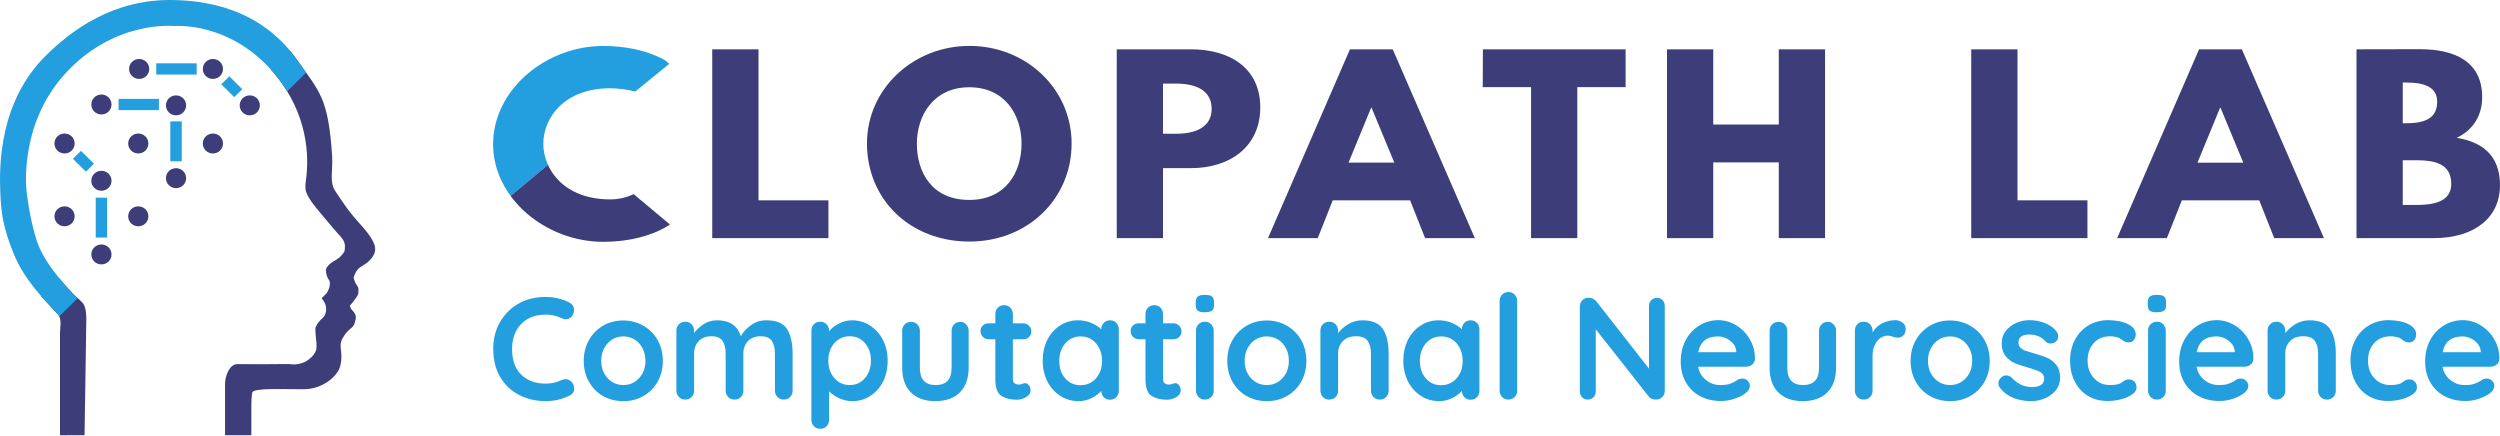 <?xml version="1.0" encoding="UTF-8" standalone="no"?>
<!-- Generator: Adobe Illustrator 21.0.2, SVG Export Plug-In . SVG Version: 6.00 Build 0)  -->

<svg
   xmlns:dc="http://purl.org/dc/elements/1.1/"
   xmlns:cc="http://creativecommons.org/ns#"
   xmlns:rdf="http://www.w3.org/1999/02/22-rdf-syntax-ns#"
   xmlns:svg="http://www.w3.org/2000/svg"
   xmlns="http://www.w3.org/2000/svg"
   xmlns:xlink="http://www.w3.org/1999/xlink"
   xmlns:sodipodi="http://sodipodi.sourceforge.net/DTD/sodipodi-0.dtd"
   xmlns:inkscape="http://www.inkscape.org/namespaces/inkscape"
   version="1.1"
   id="Layer_1"
   x="0px"
   y="0px"
   viewBox="0 0 1583.41 275.902"
   xml:space="preserve"
   inkscape:version="0.91 r13725"
   sodipodi:docname="clopathlogo_final_small2.svg"
   width="1583.41"
   height="275.902"><defs
     id="defs47507" /><sodipodi:namedview
     pagecolor="#ffffff"
     bordercolor="#666666"
     borderopacity="1"
     objecttolerance="10"
     gridtolerance="10"
     guidetolerance="10"
     inkscape:pageopacity="0"
     inkscape:pageshadow="2"
     inkscape:window-width="3775"
     inkscape:window-height="2136"
     id="namedview47505"
     showgrid="false"
     fit-margin-top="0"
     fit-margin-left="0"
     fit-margin-right="0"
     fit-margin-bottom="0"
     inkscape:zoom="0.15936569"
     inkscape:cx="-3262.8249"
     inkscape:cy="2019.4027"
     inkscape:window-x="65"
     inkscape:window-y="24"
     inkscape:window-maximized="1"
     inkscape:current-layer="Layer_1" /><style
     type="text/css"
     id="style47398">
	.st0{fill:#3D3D79;}
	.st1{clip-path:url(#CLOPATH_LAB_copy_1_);}
	.st2{fill:#239FDF;}
	.st3{fill:none;enable-background:new    ;}
	.st4{enable-background:new    ;}
	.st5{clip-path:url(#SVGID_2_);}
</style><path
     id="CLOPATH_LAB"
     class="st0"
     d="m 480.41,31.232 -29.3,0 0,119.593 73.6,0 0,-23.952 -44.3,0 0,-95.641 z m 68.7,59.713 c 0,34.93 26.8,62.042 64.9,62.042 37,0 64.7,-27.112 64.7,-62.042 0,-34.93 -29,-61.875 -64.7,-61.875 -35.4,0 -64.9,26.946 -64.9,61.875 l 0,0 z m 31.6,0 c 0,-17.798 10.6,-35.678 33.2,-35.678 22.8,0 33.1,17.798 33.1,35.678 0,17.881 -9.7,35.678 -33.1,35.678 -24,0 -33.2,-17.881 -33.2,-35.678 l 0,0 z m 126.6,-59.713 0,119.593 29.3,0 0,-44.327 17.6,0 c 25.1,0 44,-13.806 44,-38.423 0,-24.783 -18.9,-36.843 -44,-36.843 l -46.9,0 0,0 z m 29.3,53.476 0,-31.769 8.3,0 c 11.5,0 22.5,3.659 22.5,15.968 0,12.142 -10.9,15.802 -22.5,15.802 l -8.3,0 0,0 z m 145.5,-53.476 -27.1,0 -51.9,119.593 31.5,0 9.5,-23.952 49,0 9.5,23.952 31.5,0 -52,-119.593 z m 1,71.772 -29,0 14.3,-34.763 0.3,0 14.4,34.763 z m 56,-47.82 30.6,0 0,95.641 29.3,0 0,-95.641 30.6,0 0,-23.952 -90.4,0 -0.1,23.952 0,0 z m 146,47.654 41.5,0 0,47.987 29.3,0 0,-119.593 -29.3,0 0,47.654 -41.5,0 0,-47.654 -29.3,0 0,119.593 29.3,0 0,-47.987 0,0 z m 192.7,-71.606 -29.3,0 0,119.593 73.6,0 0,-23.952 -44.3,0 0,-95.641 0,0 z m 142.1,0 -27.1,0 -51.9,119.593 31.5,0 9.5,-23.952 49,0 9.5,23.952 31.5,0 -52,-119.593 z m 0.9,71.772 -29,0 14.3,-34.763 0.3,0 14.4,34.763 z m 71.7,-71.772 0,119.593 48.8,0 c 26.7,0 42.1,-13.639 42.1,-33.35 0,-19.295 -11.4,-27.528 -27.4,-30.189 10.9,-5.239 16.1,-14.637 16.1,-25.698 0,-22.787 -17.5,-30.439 -39.6,-30.439 l -40,0.083 0,0 z m 29.3,46.822 0,-25.781 2.3,0 c 12.8,0 19.5,3.659 19.5,12.142 0,9.98 -6.9,13.639 -19.5,13.639 l -2.3,0 0,0 z m 0,51.729 0,-28.276 9.2,0 c 13.9,0 21.5,3.909 21.5,14.97 0,9.398 -7.6,13.307 -21.5,13.307 l -9.2,0 0,0 z"
     inkscape:connector-curvature="0"
     style="fill:#3d3d79" /><g
     id="g47401"
     transform="matrix(1,0,0,0.832,-218.09,-73.39)"><defs
       id="defs47403"><path
         id="CLOPATH_LAB_copy"
         d="m 604.6,240 c -29.5,0 -42.4,-23 -42.4,-42.4 0,-19.2 12.9,-42.2 42.4,-42.2 5.3,0.1 10.7,0.9 15.8,2.5 l 22,-21.5 c 0,0 -14.3,-13.2 -42.3,-13.2 -36.5,0 -69.7,33.5 -69.7,74.8 0,41.1 33.4,74.3 69.7,74.3 27.9,0 42.3,-13.2 42.3,-13.2 l -23,-23.1 c -4.5,2.6 -9.6,4 -14.8,4 z m 64.6,-114.2 0,143.8"
         inkscape:connector-curvature="0" /></defs><clipPath
       id="CLOPATH_LAB_copy_1_"><use
         xlink:href="#CLOPATH_LAB_copy"
         style="overflow:visible"
         id="use47407"
         x="0"
         y="0"
         width="100%"
         height="100%" /></clipPath><g
       class="st1"
       id="g47409"
       clip-path="url(#CLOPATH_LAB_copy_1_)"><rect
         x="434.5"
         y="50.9"
         transform="matrix(0.707,0.707,-0.707,0.707,249.244,-327.961)"
         class="st2"
         width="172"
         height="172"
         id="rect47411"
         style="fill:#239fdf" /><rect
         x="556.1"
         y="172.5"
         transform="matrix(0.707,0.707,-0.707,0.707,370.866,-378.338)"
         class="st0"
         width="172"
         height="172"
         id="rect47413"
         style="fill:#3d3d79" /></g></g><path
     class="st3"
     d=""
     id="path47415"
     inkscape:connector-curvature="0"
     style="fill:none;enable-background:new" /><path
     class="st3"
     d=""
     id="path47417"
     inkscape:connector-curvature="0"
     style="fill:none;enable-background:new" /><g
     class="st4"
     id="g47439"
     style="enable-background:new"
     transform="translate(-218.09,-130.13)"><path
       class="st2"
       d="m 581.7,326.6 c 0,1.3 -0.5,2.5 -1.4,3.8 -1,1.3 -2.2,1.9 -3.8,1.9 -1,0 -2.1,-0.3 -3.1,-0.8 -3,-1.4 -6.3,-2.1 -9.8,-2.1 -4.3,0 -8,0.9 -11.2,2.7 -3.2,1.8 -5.7,4.4 -7.4,7.6 -1.7,3.3 -2.6,7 -2.6,11.3 0,7.2 1.9,12.7 5.9,16.5 3.9,3.7 9,5.6 15.3,5.6 3.7,0 7,-0.7 9.8,-2.1 1.1,-0.5 2.1,-0.7 2.9,-0.7 1.6,0 2.9,0.7 4.1,2 0.9,1.2 1.4,2.4 1.4,3.8 0,1 -0.2,1.9 -0.7,2.7 -0.5,0.8 -1.2,1.4 -2.1,1.8 -4.8,2.4 -9.9,3.6 -15.3,3.6 -6,0 -11.6,-1.3 -16.6,-3.8 -5,-2.5 -9.1,-6.3 -12.1,-11.3 -3,-5 -4.5,-11 -4.5,-18.1 0,-6.3 1.4,-11.9 4.3,-16.9 2.9,-5 6.8,-8.9 11.8,-11.7 5,-2.8 10.7,-4.2 17,-4.2 5.5,0 10.5,1.2 15.2,3.6 2,1.1 2.9,2.6 2.9,4.8 z"
       id="path47441"
       inkscape:connector-curvature="0"
       style="fill:#239fdf" /><path
       class="st2"
       d="m 634.6,371.9 c -2.2,3.9 -5.2,6.9 -9.1,9.1 -3.8,2.2 -8.1,3.2 -12.7,3.2 -4.7,0 -8.9,-1.1 -12.7,-3.2 -3.8,-2.1 -6.8,-5.2 -9,-9.1 -2.2,-3.9 -3.3,-8.3 -3.3,-13.2 0,-4.9 1.1,-9.3 3.3,-13.2 2.2,-3.9 5.2,-6.9 9,-9.1 3.8,-2.2 8,-3.3 12.7,-3.3 4.6,0 8.8,1.1 12.7,3.3 3.8,2.2 6.9,5.2 9.1,9.1 2.2,3.9 3.3,8.3 3.3,13.2 0,4.9 -1.1,9.3 -3.3,13.2 z M 625,350.6 c -1.3,-2.4 -2.9,-4.2 -5.1,-5.5 -2.2,-1.3 -4.5,-1.9 -7,-1.9 -2.5,0 -4.9,0.6 -7,1.9 -2.1,1.3 -3.8,3.1 -5.1,5.5 -1.3,2.4 -1.9,5.1 -1.9,8.1 0,3 0.6,5.7 1.9,8 1.3,2.3 2.9,4.1 5.1,5.4 2.1,1.3 4.5,1.9 7,1.9 2.5,0 4.9,-0.6 7,-1.9 2.1,-1.3 3.8,-3.1 5.1,-5.4 1.3,-2.3 1.9,-5 1.9,-8 0,-3.1 -0.7,-5.8 -1.9,-8.1 z"
       id="path47443"
       inkscape:connector-curvature="0"
       style="fill:#239fdf" /><path
       class="st2"
       d="m 716.6,338.6 c 2.3,3.7 3.5,8.9 3.5,15.4 l 0,23.6 c 0,1.6 -0.5,2.9 -1.6,4 -1,1.1 -2.4,1.6 -4,1.6 -1.6,0 -2.9,-0.5 -4,-1.6 -1,-1.1 -1.6,-2.4 -1.6,-4 l 0,-23.6 c 0,-3.4 -0.7,-6 -2,-8 -1.3,-1.9 -3.6,-2.9 -7,-2.9 -3.4,0 -6.1,1 -8.1,3.1 -1.9,2.1 -2.9,4.7 -2.9,7.8 l 0,23.6 c 0,1.6 -0.5,2.9 -1.6,4 -1,1.1 -2.4,1.6 -4,1.6 -1.6,0 -2.9,-0.5 -4,-1.6 -1,-1.1 -1.6,-2.4 -1.6,-4 l 0,-23.6 c 0,-3.4 -0.7,-6 -2,-8 -1.3,-1.9 -3.6,-2.9 -7,-2.9 -3.4,0 -6.1,1 -8.1,3.1 -1.9,2.1 -2.9,4.7 -2.9,7.8 l 0,23.6 c 0,1.6 -0.5,2.9 -1.6,4 -1,1.1 -2.4,1.6 -4,1.6 -1.6,0 -2.9,-0.5 -4,-1.6 -1,-1.1 -1.6,-2.4 -1.6,-4 l 0,-38.1 c 0,-1.6 0.5,-2.9 1.6,-4 1,-1.1 2.4,-1.6 4,-1.6 1.6,0 2.9,0.5 4,1.6 1,1.1 1.6,2.4 1.6,4 l 0,1.5 c 1.7,-2.2 3.8,-4.1 6.3,-5.7 2.5,-1.6 5.4,-2.3 8.5,-2.3 7.7,0 12.7,3.4 14.8,10.1 1.4,-2.6 3.5,-4.9 6.4,-7 2.9,-2.1 6.1,-3.1 9.7,-3.1 6.7,0 10.9,1.9 13.2,5.6 z"
       id="path47445"
       inkscape:connector-curvature="0"
       style="fill:#239fdf" /><path
       class="st2"
       d="m 769.1,336.3 c 3.4,2.2 6.2,5.2 8.2,9.1 2,3.9 3,8.3 3,13.2 0,4.9 -1,9.3 -2.9,13.2 -2,3.9 -4.7,6.9 -8.1,9.1 -3.4,2.2 -7.2,3.3 -11.3,3.3 -2.9,0 -5.7,-0.6 -8.3,-1.8 -2.6,-1.2 -4.8,-2.7 -6.5,-4.4 l 0,18.1 c 0,1.6 -0.5,2.9 -1.6,4 -1,1.1 -2.4,1.6 -4,1.6 -1.6,0 -2.9,-0.5 -4,-1.6 -1,-1 -1.6,-2.4 -1.6,-4.1 l 0,-56.5 c 0,-1.6 0.5,-2.9 1.6,-4 1,-1.1 2.4,-1.6 4,-1.6 1.6,0 2.9,0.5 4,1.6 1,1.1 1.6,2.4 1.6,4 l 0,0.4 c 1.5,-1.8 3.5,-3.5 6.2,-4.8 2.6,-1.4 5.4,-2.1 8.3,-2.1 4.2,0 8,1.1 11.4,3.3 z m -3.2,33.3 c 2.5,-2.9 3.8,-6.6 3.8,-11.1 0,-4.4 -1.2,-8.1 -3.7,-11 -2.5,-2.9 -5.7,-4.4 -9.7,-4.4 -4,0 -7.2,1.5 -9.8,4.4 -2.5,2.9 -3.8,6.6 -3.8,11 0,4.4 1.3,8.1 3.8,11.1 2.5,2.9 5.8,4.4 9.8,4.4 3.9,0 7.1,-1.4 9.6,-4.4 z"
       id="path47447"
       inkscape:connector-curvature="0"
       style="fill:#239fdf" /><path
       class="st2"
       d="m 830,335.6 c 1,1.1 1.6,2.4 1.6,4 l 0,23.4 c 0,6.6 -1.8,11.8 -5.5,15.6 -3.7,3.7 -8.9,5.6 -15.6,5.6 -6.7,0 -11.9,-1.9 -15.6,-5.6 -3.6,-3.7 -5.4,-8.9 -5.4,-15.6 l 0,-23.4 c 0,-1.6 0.5,-2.9 1.6,-4 1,-1.1 2.4,-1.6 4,-1.6 1.6,0 2.9,0.5 4,1.6 1,1.1 1.6,2.4 1.6,4 l 0,23.4 c 0,3.7 0.8,6.5 2.5,8.3 1.7,1.8 4.1,2.7 7.5,2.7 3.4,0 5.9,-0.9 7.6,-2.7 1.7,-1.8 2.5,-4.6 2.5,-8.3 l 0,-23.4 c 0,-1.6 0.5,-2.9 1.6,-4 1,-1.1 2.4,-1.6 4,-1.6 1.3,-0.1 2.6,0.5 3.6,1.6 z"
       id="path47449"
       inkscape:connector-curvature="0"
       style="fill:#239fdf" /><path
       class="st2"
       d="m 869.7,374.1 c 0.7,0.8 1.1,1.9 1.1,3.3 0,1.7 -0.9,3.1 -2.7,4.2 -1.8,1.1 -3.9,1.7 -6.1,1.7 -3.8,0 -7,-0.8 -9.6,-2.4 -2.6,-1.6 -3.9,-5.1 -3.9,-10.4 l 0,-25.5 -4.2,0 c -1.5,0 -2.7,-0.5 -3.7,-1.5 -1,-1 -1.5,-2.2 -1.5,-3.7 0,-1.4 0.5,-2.6 1.5,-3.5 1,-1 2.2,-1.4 3.7,-1.4 l 4.2,0 0,-5.9 c 0,-1.6 0.5,-2.9 1.6,-4 1.1,-1.1 2.4,-1.6 4,-1.6 1.5,0 2.8,0.5 3.9,1.6 1,1.1 1.6,2.4 1.6,4 l 0,5.9 6.5,0 c 1.5,0 2.7,0.5 3.7,1.5 1,1 1.5,2.2 1.5,3.7 0,1.4 -0.5,2.6 -1.5,3.5 -1,1 -2.2,1.4 -3.7,1.4 l -6.5,0 0,25 c 0,1.3 0.3,2.2 1,2.8 0.7,0.6 1.6,0.9 2.8,0.9 0.5,0 1.2,-0.1 2,-0.4 0.7,-0.3 1.4,-0.5 2.1,-0.5 0.7,0 1.5,0.4 2.2,1.3 z"
       id="path47451"
       inkscape:connector-curvature="0"
       style="fill:#239fdf" /><path
       class="st2"
       d="m 925.1,334.6 c 1,1 1.6,2.4 1.6,4.1 l 0,39 c 0,1.6 -0.5,2.9 -1.6,4 -1,1.1 -2.4,1.6 -4,1.6 -1.6,0 -2.9,-0.5 -3.9,-1.6 -1,-1 -1.6,-2.4 -1.6,-4 -1.5,1.8 -3.6,3.3 -6.2,4.6 -2.6,1.3 -5.4,1.9 -8.2,1.9 -4.2,0 -8.1,-1.1 -11.5,-3.3 -3.4,-2.2 -6.2,-5.2 -8.2,-9.1 -2,-3.9 -3,-8.3 -3,-13.2 0,-4.9 1,-9.3 2.9,-13.2 2,-3.9 4.7,-6.9 8.1,-9.1 3.4,-2.2 7.2,-3.3 11.3,-3.3 2.9,0 5.7,0.5 8.3,1.6 2.6,1.1 4.8,2.4 6.5,4.1 l 0,-0.1 c 0,-1.6 0.5,-2.9 1.6,-4 1,-1.1 2.4,-1.6 4,-1.6 1.6,0 2.9,0.5 3.9,1.6 z m -12.8,35.1 c 2.5,-2.9 3.8,-6.6 3.8,-11 0,-4.4 -1.3,-8.1 -3.8,-11.1 -2.5,-2.9 -5.8,-4.4 -9.8,-4.4 -3.9,0 -7.2,1.5 -9.7,4.4 -2.5,2.9 -3.8,6.6 -3.8,11.1 0,4.5 1.2,8.1 3.7,11 2.5,2.9 5.7,4.4 9.7,4.4 4,0 7.4,-1.5 9.9,-4.4 z"
       id="path47453"
       inkscape:connector-curvature="0"
       style="fill:#239fdf" /><path
       class="st2"
       d="m 964.8,374.1 c 0.7,0.8 1.1,1.9 1.1,3.3 0,1.7 -0.9,3.1 -2.7,4.2 -1.8,1.1 -3.9,1.7 -6.1,1.7 -3.8,0 -7,-0.8 -9.6,-2.4 -2.6,-1.6 -3.9,-5.1 -3.9,-10.4 l 0,-25.5 -4.2,0 c -1.5,0 -2.7,-0.5 -3.7,-1.5 -1,-1 -1.5,-2.2 -1.5,-3.7 0,-1.4 0.5,-2.6 1.5,-3.5 1,-1 2.2,-1.4 3.7,-1.4 l 4.2,0 0,-5.9 c 0,-1.6 0.5,-2.9 1.6,-4 1.1,-1.1 2.4,-1.6 4,-1.6 1.5,0 2.8,0.5 3.9,1.6 1,1.1 1.6,2.4 1.6,4 l 0,5.9 6.5,0 c 1.5,0 2.7,0.5 3.7,1.5 1,1 1.5,2.2 1.5,3.7 0,1.4 -0.5,2.6 -1.5,3.5 -1,1 -2.2,1.4 -3.7,1.4 l -6.5,0 0,25 c 0,1.3 0.3,2.2 1,2.8 0.7,0.6 1.6,0.9 2.8,0.9 0.5,0 1.2,-0.1 2,-0.4 0.7,-0.3 1.4,-0.5 2.1,-0.5 0.7,0 1.5,0.4 2.2,1.3 z"
       id="path47455"
       inkscape:connector-curvature="0"
       style="fill:#239fdf" /><path
       class="st2"
       d="m 976.7,326.9 c -0.9,-0.7 -1.3,-1.9 -1.3,-3.6 l 0,-1.8 c 0,-1.7 0.5,-2.9 1.4,-3.6 0.9,-0.7 2.4,-1 4.4,-1 2.2,0 3.7,0.3 4.5,1 0.9,0.7 1.3,1.9 1.3,3.6 l 0,1.8 c 0,1.8 -0.4,3 -1.3,3.6 -0.9,0.6 -2.4,1 -4.6,1 -2,0.1 -3.5,-0.3 -4.4,-1 z m 8.5,54.7 c -1,1.1 -2.4,1.6 -4,1.6 -1.6,0 -2.9,-0.5 -4,-1.6 -1,-1.1 -1.6,-2.4 -1.6,-4 l 0,-38.1 c 0,-1.6 0.5,-2.9 1.6,-4 1,-1.1 2.4,-1.6 4,-1.6 1.6,0 2.9,0.5 4,1.6 1,1.1 1.6,2.4 1.6,4 l 0,38.1 c 0,1.6 -0.5,3 -1.6,4 z"
       id="path47457"
       inkscape:connector-curvature="0"
       style="fill:#239fdf" /><path
       class="st2"
       d="m 1042.2,371.9 c -2.2,3.9 -5.2,6.9 -9.1,9.1 -3.8,2.2 -8.1,3.2 -12.7,3.2 -4.7,0 -8.9,-1.1 -12.7,-3.2 -3.8,-2.1 -6.8,-5.2 -9,-9.1 -2.2,-3.9 -3.3,-8.3 -3.3,-13.2 0,-4.9 1.1,-9.3 3.3,-13.2 2.2,-3.9 5.2,-6.9 9,-9.1 3.8,-2.2 8,-3.3 12.7,-3.3 4.6,0 8.8,1.1 12.7,3.3 3.8,2.2 6.9,5.2 9.1,9.1 2.2,3.9 3.3,8.3 3.3,13.2 0,4.9 -1.1,9.3 -3.3,13.2 z m -9.7,-21.3 c -1.3,-2.4 -2.9,-4.2 -5.1,-5.5 -2.2,-1.3 -4.5,-1.9 -7,-1.9 -2.5,0 -4.9,0.6 -7,1.9 -2.1,1.3 -3.8,3.1 -5.1,5.5 -1.3,2.4 -1.9,5.1 -1.9,8.1 0,3 0.6,5.7 1.9,8 1.3,2.3 2.9,4.1 5.1,5.4 2.1,1.3 4.5,1.9 7,1.9 2.5,0 4.9,-0.6 7,-1.9 2.1,-1.3 3.8,-3.1 5.1,-5.4 1.3,-2.3 1.9,-5 1.9,-8 0,-3.1 -0.6,-5.8 -1.9,-8.1 z"
       id="path47459"
       inkscape:connector-curvature="0"
       style="fill:#239fdf" /><path
       class="st2"
       d="m 1094,338.6 c 2.4,3.7 3.6,8.9 3.6,15.4 l 0,23.6 c 0,1.6 -0.5,2.9 -1.6,4 -1,1.1 -2.4,1.6 -4,1.6 -1.6,0 -2.9,-0.5 -4,-1.6 -1,-1.1 -1.6,-2.4 -1.6,-4 l 0,-23.6 c 0,-3.4 -0.7,-6 -2.1,-8 -1.4,-1.9 -3.8,-2.9 -7.3,-2.9 -3.6,0 -6.4,1 -8.4,3.1 -2,2.1 -3,4.7 -3,7.8 l 0,23.6 c 0,1.6 -0.5,2.9 -1.6,4 -1,1.1 -2.4,1.6 -4,1.6 -1.6,0 -2.9,-0.5 -4,-1.6 -1,-1.1 -1.6,-2.4 -1.6,-4 l 0,-38.1 c 0,-1.6 0.5,-2.9 1.6,-4 1,-1.1 2.4,-1.6 4,-1.6 1.6,0 2.9,0.5 4,1.6 1,1.1 1.6,2.4 1.6,4 l 0,1.6 c 1.7,-2.2 3.8,-4.1 6.5,-5.7 2.7,-1.6 5.6,-2.4 8.8,-2.4 6.4,0 10.7,1.9 13.1,5.6 z"
       id="path47461"
       inkscape:connector-curvature="0"
       style="fill:#239fdf" /><path
       class="st2"
       d="m 1153.5,334.6 c 1,1 1.6,2.4 1.6,4.1 l 0,39 c 0,1.6 -0.5,2.9 -1.6,4 -1,1.1 -2.4,1.6 -4,1.6 -1.6,0 -2.9,-0.5 -3.9,-1.6 -1,-1 -1.6,-2.4 -1.6,-4 -1.5,1.8 -3.6,3.3 -6.2,4.6 -2.6,1.3 -5.4,1.9 -8.2,1.9 -4.2,0 -8.1,-1.1 -11.5,-3.3 -3.4,-2.2 -6.2,-5.2 -8.2,-9.1 -2,-3.9 -3,-8.3 -3,-13.2 0,-4.9 1,-9.3 2.9,-13.2 2,-3.9 4.7,-6.9 8.1,-9.1 3.4,-2.2 7.2,-3.3 11.3,-3.3 2.9,0 5.7,0.5 8.3,1.6 2.6,1.1 4.8,2.4 6.5,4.1 l 0,-0.1 c 0,-1.6 0.5,-2.9 1.6,-4 1,-1.1 2.4,-1.6 4,-1.6 1.5,0 2.8,0.5 3.9,1.6 z m -12.8,35.1 c 2.5,-2.9 3.8,-6.6 3.8,-11 0,-4.4 -1.3,-8.1 -3.8,-11.1 -2.5,-2.9 -5.8,-4.4 -9.8,-4.4 -3.9,0 -7.2,1.5 -9.7,4.4 -2.5,2.9 -3.8,6.6 -3.8,11.1 0,4.5 1.2,8.1 3.7,11 2.5,2.9 5.7,4.4 9.7,4.4 4,0 7.3,-1.5 9.9,-4.4 z"
       id="path47463"
       inkscape:connector-curvature="0"
       style="fill:#239fdf" /><path
       class="st2"
       d="m 1177.4,381.6 c -1.1,1.1 -2.4,1.6 -4,1.6 -1.5,0 -2.8,-0.5 -3.9,-1.6 -1,-1.1 -1.6,-2.4 -1.6,-4 l 0,-56.9 c 0,-1.6 0.5,-2.9 1.6,-4 1.1,-1.1 2.4,-1.6 4,-1.6 1.5,0 2.8,0.5 3.9,1.6 1,1.1 1.6,2.4 1.6,4 l 0,56.9 c 0,1.6 -0.5,3 -1.6,4 z"
       id="path47465"
       inkscape:connector-curvature="0"
       style="fill:#239fdf" /><path
       class="st2"
       d="m 1271.1,320.2 c 0.9,1 1.4,2.2 1.4,3.7 l 0,53.7 c 0,1.6 -0.5,2.9 -1.6,4 -1.1,1.1 -2.4,1.6 -4,1.6 -0.9,0 -1.7,-0.1 -2.5,-0.4 -0.8,-0.3 -1.4,-0.7 -1.8,-1.2 l -33.8,-42.9 0,39.3 c 0,1.5 -0.5,2.7 -1.4,3.7 -1,1 -2.2,1.5 -3.7,1.5 -1.5,0 -2.7,-0.5 -3.6,-1.5 -0.9,-1 -1.4,-2.2 -1.4,-3.7 l 0,-53.7 c 0,-1.6 0.5,-2.9 1.6,-4 1.1,-1.1 2.4,-1.6 4,-1.6 0.9,0 1.8,0.2 2.7,0.6 0.9,0.4 1.5,0.9 2,1.5 l 33.5,42.8 0,-39.6 c 0,-1.5 0.5,-2.7 1.4,-3.7 1,-1 2.2,-1.5 3.6,-1.5 1.4,0 2.7,0.4 3.6,1.4 z"
       id="path47467"
       inkscape:connector-curvature="0"
       style="fill:#239fdf" /><path
       class="st2"
       d="m 1327.9,361 c -1.1,0.9 -2.4,1.4 -3.9,1.4 l -30.4,0 c 0.7,3.6 2.4,6.5 5.1,8.5 2.6,2.1 5.6,3.1 8.9,3.1 2.5,0 4.5,-0.2 5.9,-0.7 1.4,-0.5 2.5,-1 3.4,-1.5 0.8,-0.5 1.4,-0.9 1.7,-1.1 1.1,-0.6 2.1,-0.8 3.1,-0.8 1.3,0 2.4,0.5 3.3,1.4 0.9,0.9 1.4,2 1.4,3.2 0,1.7 -0.9,3.2 -2.6,4.5 -1.7,1.4 -4,2.6 -6.9,3.6 -2.9,1 -5.8,1.5 -8.8,1.5 -5.2,0 -9.7,-1.1 -13.5,-3.2 -3.8,-2.1 -6.8,-5.1 -8.9,-8.9 -2.1,-3.8 -3.1,-8 -3.1,-12.8 0,-5.3 1.1,-9.9 3.3,-13.9 2.2,-4 5.1,-7 8.8,-9.2 3.6,-2.1 7.5,-3.2 11.6,-3.2 4.1,0 7.9,1.1 11.5,3.3 3.6,2.2 6.5,5.2 8.6,8.9 2.2,3.7 3.2,7.8 3.2,12.2 0,1.6 -0.6,2.8 -1.7,3.7 z m -34.2,-7.8 24.1,0 0,-0.6 c -0.2,-2.6 -1.5,-4.8 -3.8,-6.6 -2.3,-1.8 -4.9,-2.8 -7.7,-2.8 -7.1,0 -11.3,3.3 -12.6,10 z"
       id="path47469"
       inkscape:connector-curvature="0"
       style="fill:#239fdf" /><path
       class="st2"
       d="m 1379.4,335.6 c 1,1.1 1.6,2.4 1.6,4 l 0,23.4 c 0,6.6 -1.8,11.8 -5.5,15.6 -3.7,3.7 -8.9,5.6 -15.6,5.6 -6.7,0 -11.9,-1.9 -15.6,-5.6 -3.6,-3.7 -5.4,-8.9 -5.4,-15.6 l 0,-23.4 c 0,-1.6 0.5,-2.9 1.6,-4 1,-1.1 2.4,-1.6 4,-1.6 1.6,0 2.9,0.5 4,1.6 1,1.1 1.6,2.4 1.6,4 l 0,23.4 c 0,3.7 0.8,6.5 2.5,8.3 1.7,1.8 4.1,2.7 7.5,2.7 3.4,0 5.9,-0.9 7.6,-2.7 1.7,-1.8 2.5,-4.6 2.5,-8.3 l 0,-23.4 c 0,-1.6 0.5,-2.9 1.6,-4 1,-1.1 2.4,-1.6 4,-1.6 1.3,-0.1 2.6,0.5 3.6,1.6 z"
       id="path47471"
       inkscape:connector-curvature="0"
       style="fill:#239fdf" /><path
       class="st2"
       d="m 1423.2,334.6 c 1.3,1 1.9,2.3 1.9,3.7 0,1.9 -0.5,3.3 -1.5,4.3 -1,1 -2.2,1.4 -3.5,1.4 -0.9,0 -2,-0.2 -3.1,-0.6 -0.2,-0.1 -0.6,-0.2 -1.2,-0.4 -0.6,-0.2 -1.3,-0.3 -2.1,-0.3 -1.6,0 -3.1,0.5 -4.6,1.5 -1.5,1 -2.7,2.5 -3.6,4.5 -1,2 -1.4,4.4 -1.4,7.1 l 0,21.8 c 0,1.6 -0.5,2.9 -1.6,4 -1,1.1 -2.4,1.6 -4,1.6 -1.6,0 -2.9,-0.5 -4,-1.6 -1,-1.1 -1.6,-2.4 -1.6,-4 l 0,-38.1 c 0,-1.6 0.5,-2.9 1.6,-4 1,-1.1 2.4,-1.6 4,-1.6 1.6,0 2.9,0.5 4,1.6 1,1.1 1.6,2.4 1.6,4 l 0,1.2 c 1.4,-2.5 3.4,-4.4 6.1,-5.8 2.6,-1.3 5.5,-2 8.5,-2 1.7,0.1 3.3,0.6 4.5,1.7 z"
       id="path47473"
       inkscape:connector-curvature="0"
       style="fill:#239fdf" /><path
       class="st2"
       d="m 1475,371.9 c -2.2,3.9 -5.2,6.9 -9.1,9.1 -3.8,2.2 -8.1,3.2 -12.7,3.2 -4.7,0 -8.9,-1.1 -12.7,-3.2 -3.8,-2.1 -6.8,-5.2 -9,-9.1 -2.2,-3.9 -3.3,-8.3 -3.3,-13.2 0,-4.9 1.1,-9.3 3.3,-13.2 2.2,-3.9 5.2,-6.9 9,-9.1 3.8,-2.2 8,-3.3 12.7,-3.3 4.6,0 8.8,1.1 12.7,3.3 3.8,2.2 6.9,5.2 9.1,9.1 2.2,3.9 3.3,8.3 3.3,13.2 0,4.9 -1.1,9.3 -3.3,13.2 z m -9.7,-21.3 c -1.3,-2.4 -2.9,-4.2 -5.1,-5.5 -2.2,-1.3 -4.5,-1.9 -7,-1.9 -2.5,0 -4.9,0.6 -7,1.9 -2.1,1.3 -3.8,3.1 -5.1,5.5 -1.3,2.4 -1.9,5.1 -1.9,8.1 0,3 0.6,5.7 1.9,8 1.3,2.3 2.9,4.1 5.1,5.4 2.1,1.3 4.5,1.9 7,1.9 2.5,0 4.9,-0.6 7,-1.9 2.1,-1.3 3.8,-3.1 5.1,-5.4 1.3,-2.3 1.9,-5 1.9,-8 0,-3.1 -0.6,-5.8 -1.9,-8.1 z"
       id="path47475"
       inkscape:connector-curvature="0"
       style="fill:#239fdf" /><path
       class="st2"
       d="m 1483.8,372.8 c 0,-1.6 0.8,-2.9 2.4,-4.1 0.9,-0.6 1.8,-0.8 2.7,-0.8 1.3,0 2.5,0.6 3.7,1.8 1.8,1.9 3.8,3.3 5.8,4.2 2,0.9 4.4,1.4 7.2,1.4 4.8,-0.2 7.2,-2 7.2,-5.4 0,-1.8 -0.8,-3.1 -2.4,-4.1 -1.6,-0.9 -4.2,-1.8 -7.6,-2.8 -3.6,-1 -6.5,-2 -8.7,-2.9 -2.2,-1 -4.2,-2.5 -5.8,-4.5 -1.6,-2 -2.4,-4.7 -2.4,-8.1 0,-2.9 0.8,-5.5 2.5,-7.7 1.7,-2.2 3.9,-3.9 6.6,-5.1 2.7,-1.2 5.6,-1.8 8.7,-1.8 3.1,0 6.3,0.6 9.4,1.8 3.1,1.2 5.6,2.9 7.4,5.2 0.8,1 1.2,2.1 1.2,3.3 0,1.4 -0.6,2.6 -1.8,3.5 -0.9,0.7 -1.8,1 -2.9,1 -1.4,0 -2.5,-0.4 -3.3,-1.3 -1.1,-1.4 -2.5,-2.4 -4.3,-3.2 -1.8,-0.8 -3.7,-1.2 -5.9,-1.2 -4.7,0 -7,1.7 -7,5.1 0,1.4 0.4,2.4 1.3,3.3 0.9,0.8 1.9,1.5 3.3,1.9 1.3,0.5 3.2,1 5.6,1.7 3.3,0.9 6.1,1.9 8.3,2.9 2.2,1 4.1,2.5 5.6,4.5 1.5,2 2.3,4.7 2.3,8 0,3 -0.9,5.6 -2.7,7.9 -1.8,2.2 -4.1,3.9 -6.9,5.1 -2.8,1.2 -5.7,1.8 -8.6,1.8 -4.1,0 -7.8,-0.7 -11.3,-2 -3.5,-1.4 -6.4,-3.5 -8.6,-6.5 -0.7,-0.8 -1,-1.8 -1,-2.9 z"
       id="path47477"
       inkscape:connector-curvature="0"
       style="fill:#239fdf" /><path
       class="st2"
       d="m 1566,335.5 c 3.2,1.6 4.8,3.8 4.8,6.5 0,1.4 -0.4,2.5 -1.2,3.5 -0.8,1 -1.8,1.5 -3.1,1.5 -1,0 -1.8,-0.1 -2.4,-0.4 -0.6,-0.3 -1.2,-0.6 -1.8,-1.1 -0.6,-0.5 -1.2,-0.8 -1.7,-1.2 -0.6,-0.3 -1.5,-0.6 -2.7,-0.8 -1.2,-0.2 -2.2,-0.4 -2.9,-0.4 -4.6,0 -8.2,1.4 -10.8,4.3 -2.6,2.9 -3.9,6.6 -3.9,11.2 0,4.4 1.3,8.1 4,11 2.6,2.9 6,4.4 10.1,4.4 3,0 5.3,-0.4 6.7,-1.1 0.4,-0.2 0.9,-0.5 1.5,-1 0.6,-0.5 1.2,-0.8 1.8,-1.1 0.6,-0.2 1.2,-0.4 2,-0.4 1.5,0 2.7,0.5 3.6,1.5 0.9,1 1.3,2.2 1.3,3.8 0,1.5 -0.9,2.9 -2.6,4.1 -1.7,1.3 -4,2.3 -6.8,3.1 -2.8,0.8 -5.8,1.2 -9,1.2 -4.7,0 -8.9,-1.1 -12.5,-3.3 -3.6,-2.2 -6.4,-5.3 -8.3,-9.2 -2,-3.9 -2.9,-8.2 -2.9,-13 0,-5 1,-9.4 3.1,-13.3 2.1,-3.9 4.9,-6.9 8.6,-9.1 3.7,-2.2 7.9,-3.3 12.5,-3.3 5.2,0.1 9.4,0.9 12.6,2.6 z"
       id="path47479"
       inkscape:connector-curvature="0"
       style="fill:#239fdf" /><path
       class="st2"
       d="m 1579.7,326.9 c -0.9,-0.7 -1.3,-1.9 -1.3,-3.6 l 0,-1.8 c 0,-1.7 0.5,-2.9 1.4,-3.6 0.9,-0.7 2.4,-1 4.4,-1 2.2,0 3.7,0.3 4.5,1 0.9,0.7 1.3,1.9 1.3,3.6 l 0,1.8 c 0,1.8 -0.4,3 -1.3,3.6 -0.9,0.6 -2.4,1 -4.6,1 -2,0.1 -3.5,-0.3 -4.4,-1 z m 8.5,54.7 c -1,1.1 -2.4,1.6 -4,1.6 -1.6,0 -2.9,-0.5 -4,-1.6 -1,-1.1 -1.6,-2.4 -1.6,-4 l 0,-38.1 c 0,-1.6 0.5,-2.9 1.6,-4 1,-1.1 2.4,-1.6 4,-1.6 1.6,0 2.9,0.5 4,1.6 1,1.1 1.6,2.4 1.6,4 l 0,38.1 c 0,1.6 -0.5,3 -1.6,4 z"
       id="path47481"
       inkscape:connector-curvature="0"
       style="fill:#239fdf" /><path
       class="st2"
       d="m 1643.6,361 c -1.1,0.9 -2.4,1.4 -3.9,1.4 l -30.4,0 c 0.7,3.6 2.4,6.5 5.1,8.5 2.6,2.1 5.6,3.1 8.9,3.1 2.5,0 4.5,-0.2 5.9,-0.7 1.4,-0.5 2.5,-1 3.4,-1.5 0.8,-0.5 1.4,-0.9 1.7,-1.1 1.1,-0.6 2.1,-0.8 3.1,-0.8 1.3,0 2.4,0.5 3.3,1.4 0.9,0.9 1.4,2 1.4,3.2 0,1.7 -0.9,3.2 -2.6,4.5 -1.7,1.4 -4,2.6 -6.9,3.6 -2.9,1 -5.8,1.5 -8.8,1.5 -5.2,0 -9.7,-1.1 -13.5,-3.2 -3.8,-2.1 -6.8,-5.1 -8.9,-8.9 -2.1,-3.8 -3.1,-8 -3.1,-12.8 0,-5.3 1.1,-9.9 3.3,-13.9 2.2,-4 5.1,-7 8.8,-9.2 3.6,-2.1 7.5,-3.2 11.6,-3.2 4.1,0 7.9,1.1 11.5,3.3 3.6,2.2 6.5,5.2 8.6,8.9 2.2,3.7 3.2,7.8 3.2,12.2 0,1.6 -0.6,2.8 -1.7,3.7 z m -34.2,-7.8 24.1,0 0,-0.6 c -0.2,-2.6 -1.5,-4.8 -3.8,-6.6 -2.3,-1.8 -4.9,-2.8 -7.7,-2.8 -7.1,0 -11.3,3.3 -12.6,10 z"
       id="path47483"
       inkscape:connector-curvature="0"
       style="fill:#239fdf" /><path
       class="st2"
       d="m 1693.9,338.6 c 2.4,3.7 3.6,8.9 3.6,15.4 l 0,23.6 c 0,1.6 -0.5,2.9 -1.6,4 -1,1.1 -2.4,1.6 -4,1.6 -1.6,0 -2.9,-0.5 -4,-1.6 -1,-1.1 -1.6,-2.4 -1.6,-4 l 0,-23.6 c 0,-3.4 -0.7,-6 -2.1,-8 -1.4,-1.9 -3.8,-2.9 -7.3,-2.9 -3.6,0 -6.4,1 -8.4,3.1 -2,2.1 -3,4.7 -3,7.8 l 0,23.6 c 0,1.6 -0.5,2.9 -1.6,4 -1,1.1 -2.4,1.6 -4,1.6 -1.6,0 -2.9,-0.5 -4,-1.6 -1,-1.1 -1.6,-2.4 -1.6,-4 l 0,-38.1 c 0,-1.6 0.5,-2.9 1.6,-4 1,-1.1 2.4,-1.6 4,-1.6 1.6,0 2.9,0.5 4,1.6 1,1.1 1.6,2.4 1.6,4 l 0,1.6 c 1.7,-2.2 3.8,-4.1 6.5,-5.7 2.7,-1.6 5.6,-2.4 8.8,-2.4 6.4,0 10.7,1.9 13.1,5.6 z"
       id="path47485"
       inkscape:connector-curvature="0"
       style="fill:#239fdf" /><path
       class="st2"
       d="m 1743.6,335.5 c 3.2,1.6 4.8,3.8 4.8,6.5 0,1.4 -0.4,2.5 -1.2,3.5 -0.8,1 -1.8,1.5 -3.1,1.5 -1,0 -1.8,-0.1 -2.4,-0.4 -0.6,-0.3 -1.2,-0.6 -1.8,-1.1 -0.6,-0.5 -1.2,-0.8 -1.7,-1.2 -0.6,-0.3 -1.5,-0.6 -2.7,-0.8 -1.2,-0.2 -2.2,-0.4 -2.9,-0.4 -4.6,0 -8.2,1.4 -10.8,4.3 -2.6,2.9 -3.9,6.6 -3.9,11.2 0,4.4 1.3,8.1 4,11 2.6,2.9 6,4.4 10.1,4.4 3,0 5.3,-0.4 6.7,-1.1 0.4,-0.2 0.9,-0.5 1.5,-1 0.6,-0.5 1.2,-0.8 1.8,-1.1 0.6,-0.2 1.2,-0.4 2,-0.4 1.5,0 2.7,0.5 3.6,1.5 0.9,1 1.3,2.2 1.3,3.8 0,1.5 -0.9,2.9 -2.6,4.1 -1.7,1.3 -4,2.3 -6.8,3.1 -2.8,0.8 -5.8,1.2 -9,1.2 -4.7,0 -8.9,-1.1 -12.5,-3.3 -3.6,-2.2 -6.4,-5.3 -8.3,-9.2 -2,-3.9 -2.9,-8.2 -2.9,-13 0,-5 1,-9.4 3.1,-13.3 2.1,-3.9 4.9,-6.9 8.6,-9.1 3.7,-2.2 7.9,-3.3 12.5,-3.3 5.2,0.1 9.4,0.9 12.6,2.6 z"
       id="path47487"
       inkscape:connector-curvature="0"
       style="fill:#239fdf" /><path
       class="st2"
       d="m 1799.4,361 c -1.1,0.9 -2.4,1.4 -3.9,1.4 l -30.4,0 c 0.7,3.6 2.4,6.5 5.1,8.5 2.6,2.1 5.6,3.1 8.9,3.1 2.5,0 4.5,-0.2 5.9,-0.7 1.4,-0.5 2.5,-1 3.4,-1.5 0.8,-0.5 1.4,-0.9 1.7,-1.1 1.1,-0.6 2.1,-0.8 3.1,-0.8 1.3,0 2.4,0.5 3.3,1.4 0.9,0.9 1.4,2 1.4,3.2 0,1.7 -0.9,3.2 -2.6,4.5 -1.7,1.4 -4,2.6 -6.9,3.6 -2.9,1 -5.8,1.5 -8.8,1.5 -5.2,0 -9.7,-1.1 -13.5,-3.2 -3.8,-2.1 -6.8,-5.1 -8.9,-8.9 -2.1,-3.8 -3.1,-8 -3.1,-12.8 0,-5.3 1.1,-9.9 3.3,-13.9 2.2,-4 5.1,-7 8.8,-9.2 3.6,-2.1 7.5,-3.2 11.6,-3.2 4.1,0 7.9,1.1 11.5,3.3 3.6,2.2 6.5,5.2 8.6,8.9 2.2,3.7 3.2,7.8 3.2,12.2 0,1.6 -0.6,2.8 -1.7,3.7 z m -34.2,-7.8 24.1,0 0,-0.6 c -0.2,-2.6 -1.5,-4.8 -3.8,-6.6 -2.3,-1.8 -4.9,-2.8 -7.7,-2.8 -7.1,0 -11.3,3.3 -12.6,10 z"
       id="path47489"
       inkscape:connector-curvature="0"
       style="fill:#239fdf" /></g><g
     id="g47511"
     transform="matrix(0.556,0,0,0.549,-5.211,-8.704)"><path
       id="path47419"
       d="m 124.9,297.9 c 6.4,0 11.5,5.1 11.5,11.5 0,6.4 -5.1,11.5 -11.5,11.5 -6.4,0 -11.5,-5.1 -11.5,-11.5 0,-6.4 5.1,-11.5 11.5,-11.5 l 0,0 z m 0,0 c 6.4,0 11.5,5.1 11.5,11.5 0,6.4 -5.1,11.5 -11.5,11.5 -6.4,0 -11.5,-5.1 -11.5,-11.5 0,-6.4 5.1,-11.5 11.5,-11.5 l 0,0 z m 0,0 c 6.4,0 11.5,5.1 11.5,11.5 0,6.4 -5.1,11.5 -11.5,11.5 -6.4,0 -11.5,-5.1 -11.5,-11.5 0,-6.4 5.1,-11.5 11.5,-11.5 l 0,0 z m 0,0 c 6.4,0 11.5,5.1 11.5,11.5 0,6.4 -5.1,11.5 -11.5,11.5 -6.4,0 -11.5,-5.1 -11.5,-11.5 0,-6.4 5.1,-11.5 11.5,-11.5 l 0,0 z"
       class="st0"
       inkscape:connector-curvature="0"
       style="fill:#3d3d79" /><path
       d="m 82.9,253.9 c 6.4,0 11.5,5.1 11.5,11.5 0,6.4 -5.1,11.5 -11.5,11.5 -6.4,0 -11.5,-5.1 -11.5,-11.5 l 0,0 c 0,-6.4 5.1,-11.5 11.5,-11.5 z m 0,0 c 6.4,0 11.5,5.1 11.5,11.5 0,6.4 -5.1,11.5 -11.5,11.5 -6.4,0 -11.5,-5.1 -11.5,-11.5 l 0,0 c 0,-6.4 5.1,-11.5 11.5,-11.5 z m 0,0 c 6.4,0 11.5,5.1 11.5,11.5 0,6.4 -5.1,11.5 -11.5,11.5 -6.4,0 -11.5,-5.1 -11.5,-11.5 l 0,0 c 0,-6.4 5.1,-11.5 11.5,-11.5 z m 0,0 c 6.4,0 11.5,5.1 11.5,11.5 0,6.4 -5.1,11.5 -11.5,11.5 -6.4,0 -11.5,-5.1 -11.5,-11.5 l 0,0 c 0,-6.4 5.1,-11.5 11.5,-11.5 z"
       class="st0"
       id="Ellipse_1_copy"
       inkscape:connector-curvature="0"
       style="fill:#3d3d79" /><path
       d="m 166.9,253.9 c 6.4,0 11.5,5.1 11.5,11.5 0,6.4 -5.1,11.5 -11.5,11.5 -6.4,0 -11.5,-5.1 -11.5,-11.5 l 0,0 c 0,-6.4 5.1,-11.5 11.5,-11.5 z m 0,0 c 6.4,0 11.5,5.1 11.5,11.5 0,6.4 -5.1,11.5 -11.5,11.5 -6.4,0 -11.5,-5.1 -11.5,-11.5 l 0,0 c 0,-6.4 5.1,-11.5 11.5,-11.5 z m 0,0 c 6.4,0 11.5,5.1 11.5,11.5 0,6.4 -5.1,11.5 -11.5,11.5 -6.4,0 -11.5,-5.1 -11.5,-11.5 l 0,0 c 0,-6.4 5.1,-11.5 11.5,-11.5 z m 0,0 c 6.4,0 11.5,5.1 11.5,11.5 0,6.4 -5.1,11.5 -11.5,11.5 -6.4,0 -11.5,-5.1 -11.5,-11.5 l 0,0 c 0,-6.4 5.1,-11.5 11.5,-11.5 z"
       class="st0"
       id="Ellipse_1_copy_2"
       inkscape:connector-curvature="0"
       style="fill:#3d3d79" /><path
       d="m 209.9,209.9 c 6.4,0 11.5,5.1 11.5,11.5 0,6.4 -5.1,11.5 -11.5,11.5 -6.4,0 -11.5,-5.1 -11.5,-11.5 l 0,0 c 0,-6.4 5.1,-11.5 11.5,-11.5 z m 0,0 c 6.4,0 11.5,5.1 11.5,11.5 0,6.4 -5.1,11.5 -11.5,11.5 -6.4,0 -11.5,-5.1 -11.5,-11.5 l 0,0 c 0,-6.4 5.1,-11.5 11.5,-11.5 z m 0,0 c 6.4,0 11.5,5.1 11.5,11.5 0,6.4 -5.1,11.5 -11.5,11.5 -6.4,0 -11.5,-5.1 -11.5,-11.5 l 0,0 c 0,-6.4 5.1,-11.5 11.5,-11.5 z m 0,0 c 6.4,0 11.5,5.1 11.5,11.5 0,6.4 -5.1,11.5 -11.5,11.5 -6.4,0 -11.5,-5.1 -11.5,-11.5 l 0,0 c 0,-6.4 5.1,-11.5 11.5,-11.5 z"
       class="st0"
       id="Ellipse_1_copy_3"
       inkscape:connector-curvature="0"
       style="fill:#3d3d79" /><path
       d="m 251.9,169.9 c 6.4,0 11.5,5.1 11.5,11.5 0,6.4 -5.1,11.5 -11.5,11.5 -6.4,0 -11.5,-5.1 -11.5,-11.5 l 0,0 c 0,-6.4 5.1,-11.5 11.5,-11.5 z m 0,0 c 6.4,0 11.5,5.1 11.5,11.5 0,6.4 -5.1,11.5 -11.5,11.5 -6.4,0 -11.5,-5.1 -11.5,-11.5 l 0,0 c 0,-6.4 5.1,-11.5 11.5,-11.5 z m 0,0 c 6.4,0 11.5,5.1 11.5,11.5 0,6.4 -5.1,11.5 -11.5,11.5 -6.4,0 -11.5,-5.1 -11.5,-11.5 l 0,0 c 0,-6.4 5.1,-11.5 11.5,-11.5 z m 0,0 c 6.4,0 11.5,5.1 11.5,11.5 0,6.4 -5.1,11.5 -11.5,11.5 -6.4,0 -11.5,-5.1 -11.5,-11.5 l 0,0 c 0,-6.4 5.1,-11.5 11.5,-11.5 z"
       class="st0"
       id="Ellipse_1_copy_5"
       inkscape:connector-curvature="0"
       style="fill:#3d3d79" /><path
       d="m 293.9,125.9 c 6.4,0 11.5,5.1 11.5,11.5 0,6.4 -5.1,11.5 -11.5,11.5 -6.4,0 -11.5,-5.1 -11.5,-11.5 l 0,0 c 0,-6.4 5.1,-11.5 11.5,-11.5 z m 0,0 c 6.4,0 11.5,5.1 11.5,11.5 0,6.4 -5.1,11.5 -11.5,11.5 -6.4,0 -11.5,-5.1 -11.5,-11.5 l 0,0 c 0,-6.4 5.1,-11.5 11.5,-11.5 z m 0,0 c 6.4,0 11.5,5.1 11.5,11.5 0,6.4 -5.1,11.5 -11.5,11.5 -6.4,0 -11.5,-5.1 -11.5,-11.5 l 0,0 c 0,-6.4 5.1,-11.5 11.5,-11.5 z m 0,0 c 6.4,0 11.5,5.1 11.5,11.5 0,6.4 -5.1,11.5 -11.5,11.5 -6.4,0 -11.5,-5.1 -11.5,-11.5 l 0,0 c 0,-6.4 5.1,-11.5 11.5,-11.5 z"
       class="st0"
       id="Ellipse_1_copy_6"
       inkscape:connector-curvature="0"
       style="fill:#3d3d79" /><path
       d="m 251.9,83.9 c 6.4,0 11.5,5.1 11.5,11.5 0,6.4 -5.1,11.5 -11.5,11.5 -6.4,0 -11.5,-5.1 -11.5,-11.5 0,-6.4 5.1,-11.5 11.5,-11.5 l 0,0 z m 0,0 c 6.4,0 11.5,5.1 11.5,11.5 0,6.4 -5.1,11.5 -11.5,11.5 -6.4,0 -11.5,-5.1 -11.5,-11.5 0,-6.4 5.1,-11.5 11.5,-11.5 l 0,0 z m 0,0 c 6.4,0 11.5,5.1 11.5,11.5 0,6.4 -5.1,11.5 -11.5,11.5 -6.4,0 -11.5,-5.1 -11.5,-11.5 0,-6.4 5.1,-11.5 11.5,-11.5 l 0,0 z m 0,0 c 6.4,0 11.5,5.1 11.5,11.5 0,6.4 -5.1,11.5 -11.5,11.5 -6.4,0 -11.5,-5.1 -11.5,-11.5 0,-6.4 5.1,-11.5 11.5,-11.5 l 0,0 z"
       class="st0"
       id="Ellipse_1_copy_7"
       inkscape:connector-curvature="0"
       style="fill:#3d3d79" /><path
       d="m 124.9,212.9 c 6.4,0 11.5,5.1 11.5,11.5 0,6.4 -5.1,11.5 -11.5,11.5 -6.4,0 -11.5,-5.1 -11.5,-11.5 l 0,0 c 0,-6.4 5.1,-11.5 11.5,-11.5 z m 0,0 c 6.4,0 11.5,5.1 11.5,11.5 0,6.4 -5.1,11.5 -11.5,11.5 -6.4,0 -11.5,-5.1 -11.5,-11.5 l 0,0 c 0,-6.4 5.1,-11.5 11.5,-11.5 z m 0,0 c 6.4,0 11.5,5.1 11.5,11.5 0,6.4 -5.1,11.5 -11.5,11.5 -6.4,0 -11.5,-5.1 -11.5,-11.5 l 0,0 c 0,-6.4 5.1,-11.5 11.5,-11.5 z m 0,0 c 6.4,0 11.5,5.1 11.5,11.5 0,6.4 -5.1,11.5 -11.5,11.5 -6.4,0 -11.5,-5.1 -11.5,-11.5 l 0,0 c 0,-6.4 5.1,-11.5 11.5,-11.5 z"
       class="st0"
       id="Ellipse_1_copy_4"
       inkscape:connector-curvature="0"
       style="fill:#3d3d79" /><path
       d="m 166.9,169.9 c 6.4,0 11.5,5.1 11.5,11.5 0,6.4 -5.1,11.5 -11.5,11.5 -6.4,0 -11.5,-5.1 -11.5,-11.5 l 0,0 c 0,-6.4 5.1,-11.5 11.5,-11.5 z m 0,0 c 6.4,0 11.5,5.1 11.5,11.5 0,6.4 -5.1,11.5 -11.5,11.5 -6.4,0 -11.5,-5.1 -11.5,-11.5 l 0,0 c 0,-6.4 5.1,-11.5 11.5,-11.5 z m 0,0 c 6.4,0 11.5,5.1 11.5,11.5 0,6.4 -5.1,11.5 -11.5,11.5 -6.4,0 -11.5,-5.1 -11.5,-11.5 l 0,0 c 0,-6.4 5.1,-11.5 11.5,-11.5 z m 0,0 c 6.4,0 11.5,5.1 11.5,11.5 0,6.4 -5.1,11.5 -11.5,11.5 -6.4,0 -11.5,-5.1 -11.5,-11.5 l 0,0 c 0,-6.4 5.1,-11.5 11.5,-11.5 z"
       class="st0"
       id="Ellipse_1_copy_8"
       inkscape:connector-curvature="0"
       style="fill:#3d3d79" /><path
       d="m 209.9,125.9 c 6.4,0 11.5,5.1 11.5,11.5 0,6.4 -5.1,11.5 -11.5,11.5 -6.4,0 -11.5,-5.1 -11.5,-11.5 l 0,0 c 0,-6.4 5.1,-11.5 11.5,-11.5 z m 0,0 c 6.4,0 11.5,5.1 11.5,11.5 0,6.4 -5.1,11.5 -11.5,11.5 -6.4,0 -11.5,-5.1 -11.5,-11.5 l 0,0 c 0,-6.4 5.1,-11.5 11.5,-11.5 z m 0,0 c 6.4,0 11.5,5.1 11.5,11.5 0,6.4 -5.1,11.5 -11.5,11.5 -6.4,0 -11.5,-5.1 -11.5,-11.5 l 0,0 c 0,-6.4 5.1,-11.5 11.5,-11.5 z m 0,0 c 6.4,0 11.5,5.1 11.5,11.5 0,6.4 -5.1,11.5 -11.5,11.5 -6.4,0 -11.5,-5.1 -11.5,-11.5 l 0,0 c 0,-6.4 5.1,-11.5 11.5,-11.5 z"
       class="st0"
       id="Ellipse_1_copy_9"
       inkscape:connector-curvature="0"
       style="fill:#3d3d79" /><path
       d="m 167.9,83.9 c 6.4,0 11.5,5.1 11.5,11.5 0,6.4 -5.1,11.5 -11.5,11.5 -6.4,0 -11.5,-5.1 -11.5,-11.5 0,-6.4 5.1,-11.5 11.5,-11.5 l 0,0 z m 0,0 c 6.4,0 11.5,5.1 11.5,11.5 0,6.4 -5.1,11.5 -11.5,11.5 -6.4,0 -11.5,-5.1 -11.5,-11.5 0,-6.4 5.1,-11.5 11.5,-11.5 l 0,0 z m 0,0 c 6.4,0 11.5,5.1 11.5,11.5 0,6.4 -5.1,11.5 -11.5,11.5 -6.4,0 -11.5,-5.1 -11.5,-11.5 0,-6.4 5.1,-11.5 11.5,-11.5 l 0,0 z m 0,0 c 6.4,0 11.5,5.1 11.5,11.5 0,6.4 -5.1,11.5 -11.5,11.5 -6.4,0 -11.5,-5.1 -11.5,-11.5 0,-6.4 5.1,-11.5 11.5,-11.5 l 0,0 z"
       class="st0"
       id="Ellipse_1_copy_10"
       inkscape:connector-curvature="0"
       style="fill:#3d3d79" /><path
       d="m 124.9,124.9 c 6.4,0 11.5,5.1 11.5,11.5 0,6.4 -5.1,11.5 -11.5,11.5 -6.4,0 -11.5,-5.1 -11.5,-11.5 0,-6.4 5.1,-11.5 11.5,-11.5 l 0,0 z m 0,0 c 6.4,0 11.5,5.1 11.5,11.5 0,6.4 -5.1,11.5 -11.5,11.5 -6.4,0 -11.5,-5.1 -11.5,-11.5 0,-6.4 5.1,-11.5 11.5,-11.5 l 0,0 z m 0,0 c 6.4,0 11.5,5.1 11.5,11.5 0,6.4 -5.1,11.5 -11.5,11.5 -6.4,0 -11.5,-5.1 -11.5,-11.5 0,-6.4 5.1,-11.5 11.5,-11.5 l 0,0 z m 0,0 c 6.4,0 11.5,5.1 11.5,11.5 0,6.4 -5.1,11.5 -11.5,11.5 -6.4,0 -11.5,-5.1 -11.5,-11.5 0,-6.4 5.1,-11.5 11.5,-11.5 l 0,0 z"
       class="st0"
       id="Ellipse_1_copy_11"
       inkscape:connector-curvature="0"
       style="fill:#3d3d79" /><path
       d="m 82.9,169.9 c 6.4,0 11.5,5.1 11.5,11.5 0,6.4 -5.1,11.5 -11.5,11.5 -6.4,0 -11.5,-5.1 -11.5,-11.5 l 0,0 c 0,-6.4 5.1,-11.5 11.5,-11.5 z m 0,0 c 6.4,0 11.5,5.1 11.5,11.5 0,6.4 -5.1,11.5 -11.5,11.5 -6.4,0 -11.5,-5.1 -11.5,-11.5 l 0,0 c 0,-6.4 5.1,-11.5 11.5,-11.5 z m 0,0 c 6.4,0 11.5,5.1 11.5,11.5 0,6.4 -5.1,11.5 -11.5,11.5 -6.4,0 -11.5,-5.1 -11.5,-11.5 l 0,0 c 0,-6.4 5.1,-11.5 11.5,-11.5 z m 0,0 c 6.4,0 11.5,5.1 11.5,11.5 0,6.4 -5.1,11.5 -11.5,11.5 -6.4,0 -11.5,-5.1 -11.5,-11.5 l 0,0 c 0,-6.4 5.1,-11.5 11.5,-11.5 z"
       class="st0"
       id="Ellipse_1_copy_12"
       inkscape:connector-curvature="0"
       style="fill:#3d3d79" /><rect
       height="46"
       width="13"
       class="st2"
       y="155.9"
       x="203.4"
       id="Rectangle_1_copy_2"
       style="fill:#239fdf" /><rect
       height="13"
       width="46"
       class="st2"
       y="88.9"
       x="187.4"
       id="Rectangle_1_copy_4"
       style="fill:#239fdf" /><rect
       height="13"
       width="46"
       class="st2"
       y="129.9"
       x="144.4"
       id="Rectangle_1_copy_5"
       style="fill:#239fdf" /><rect
       height="46"
       width="13"
       class="st2"
       y="243.9"
       x="118.4"
       id="Rectangle_1_copy_3"
       style="fill:#239fdf" /><path
       d="m 92.4,199.1 9.2,-9.2 14.8,14.8 -9.2,9.2 -14.8,-14.8 z"
       class="st2"
       id="Rectangle_1_copy_6"
       inkscape:connector-curvature="0"
       style="fill:#239fdf" /><path
       d="m 261.4,113.1 9.2,-9.2 14.8,14.8 -9.2,9.2 -14.8,-14.8 z"
       class="st2"
       id="Rectangle_1_copy_7"
       inkscape:connector-curvature="0"
       style="fill:#239fdf" /><g
       id="g47491"><defs
         id="defs47493"><path
           d="m 265.7,517.9 0,-59 c 0,-8.6 4.8,-23 14,-23 0,0 28.5,0.3 47,0 8,-0.1 13,0 13,0 0,0 11.1,2.4 21,-5 8,-6 9,-12 9,-12 0,0 0.5,-4.7 0,-9 -1.4,-12.1 -1,-16 -1,-16 0,0 2,-5.8 8,-11 3.6,-3.1 4,-8 4,-8 0,0 0.6,-3.7 -0.4,-6.9 -1.2,-4.3 -4.6,-8.1 -4.6,-8.1 0,0 1.8,-1.5 5,-5 2.6,-2.8 4,-8 4,-8 0,0 1,-5.5 0,-7 -4.8,-7 -4,-13 -4,-13 0,0 0.4,-5.2 11,-11 6.8,-3.7 10,-10 10,-10 0,0 1.4,-5.3 0,-10 -1.6,-5.2 -7,-10 -7,-10 -0.3,-0.2 -8.3,-9.6 -25,-30 -10.6,-13 -12,-20 -12,-20 0,0 -1,-4.5 0,-11 4.4,-29.6 1.8,-77.4 -34,-122 -50.9,-63.2 -116,-57 -116,-57 0,0 -68.8,-7.4 -125,56 -52.8,59.6 -43,135 -43,135 0,0 3.1,31 12,58 9.7,29.4 44,63 44,63 0,0 7.3,6.1 9,9 3.3,5.8 3,17 3,17 l -2,134 c 0,0 -2,-0.1 -6,0 -0.1,0 -5.1,0 -9,0 -3.9,0 -13,0.3 -13,0 0.1,-71 -0.1,-89.2 0,-118 0,-5.5 2.4,-16.1 -2.2,-21.2 -16,-17.8 -38.3,-39.2 -50.8,-70.8 -12.4,-31.4 -13.9,-46.2 -15,-70 -1.4,-32 -0.8,-105.2 52,-158 28.7,-28.7 76.5,-65.7 146,-64 30.8,0.8 96.6,6.7 140,69 25.7,36.9 35.7,43.7 40,111 1.1,17.6 -3.6,29.8 4,41 10.2,15.1 13.1,21 31,41 5,5.6 13.4,16.6 14,24 0.6,7.4 -4.2,12.4 -8,16 -4.5,4.3 -10.7,5.6 -14,12 -3.6,7 -2.4,6.6 -1,11 1.2,3.7 4,5 4,9 0,4.9 0.6,5.6 -6,14 -5.2,6.5 -3.7,3.4 -3,7 0.5,2.5 6.9,6.1 6,12 -2.2,14.5 -6.7,8.4 -15,23 -5.8,10.3 1.6,16 -3,33 -3,10.9 -19.8,25.9 -41,26 -24,0.1 -58.5,-1.8 -59,4 -0.1,0.8 -0.9,4 -1,14 -0.1,10.7 -0.1,17.9 0,35 0,0.1 -1.7,-0.1 -5,0 -5.6,0.1 -6.7,0 -11,0 -8,-0.1 -14,0 -14,0 z"
           id="SVGID_1_"
           inkscape:connector-curvature="0" /></defs><clipPath
         id="SVGID_2_"><use
           id="use47497"
           style="overflow:visible"
           xlink:href="#SVGID_1_"
           x="0"
           y="0"
           width="100%"
           height="100%" /></clipPath><g
         clip-path="url(#SVGID_2_)"
         id="g47499"
         class="st5"><rect
           id="rect47501"
           height="631.4"
           width="400.9"
           class="st0"
           transform="matrix(0.707,0.707,-0.707,0.707,354.931,-129.139)"
           y="48.2"
           x="132.9"
           style="fill:#3d3d79" /><rect
           id="rect47503"
           height="596"
           width="367"
           class="st2"
           transform="matrix(0.707,0.707,-0.707,0.707,100.277,-38.298)"
           y="-196.1"
           x="-87.1"
           style="fill:#239fdf" /></g></g></g></svg>